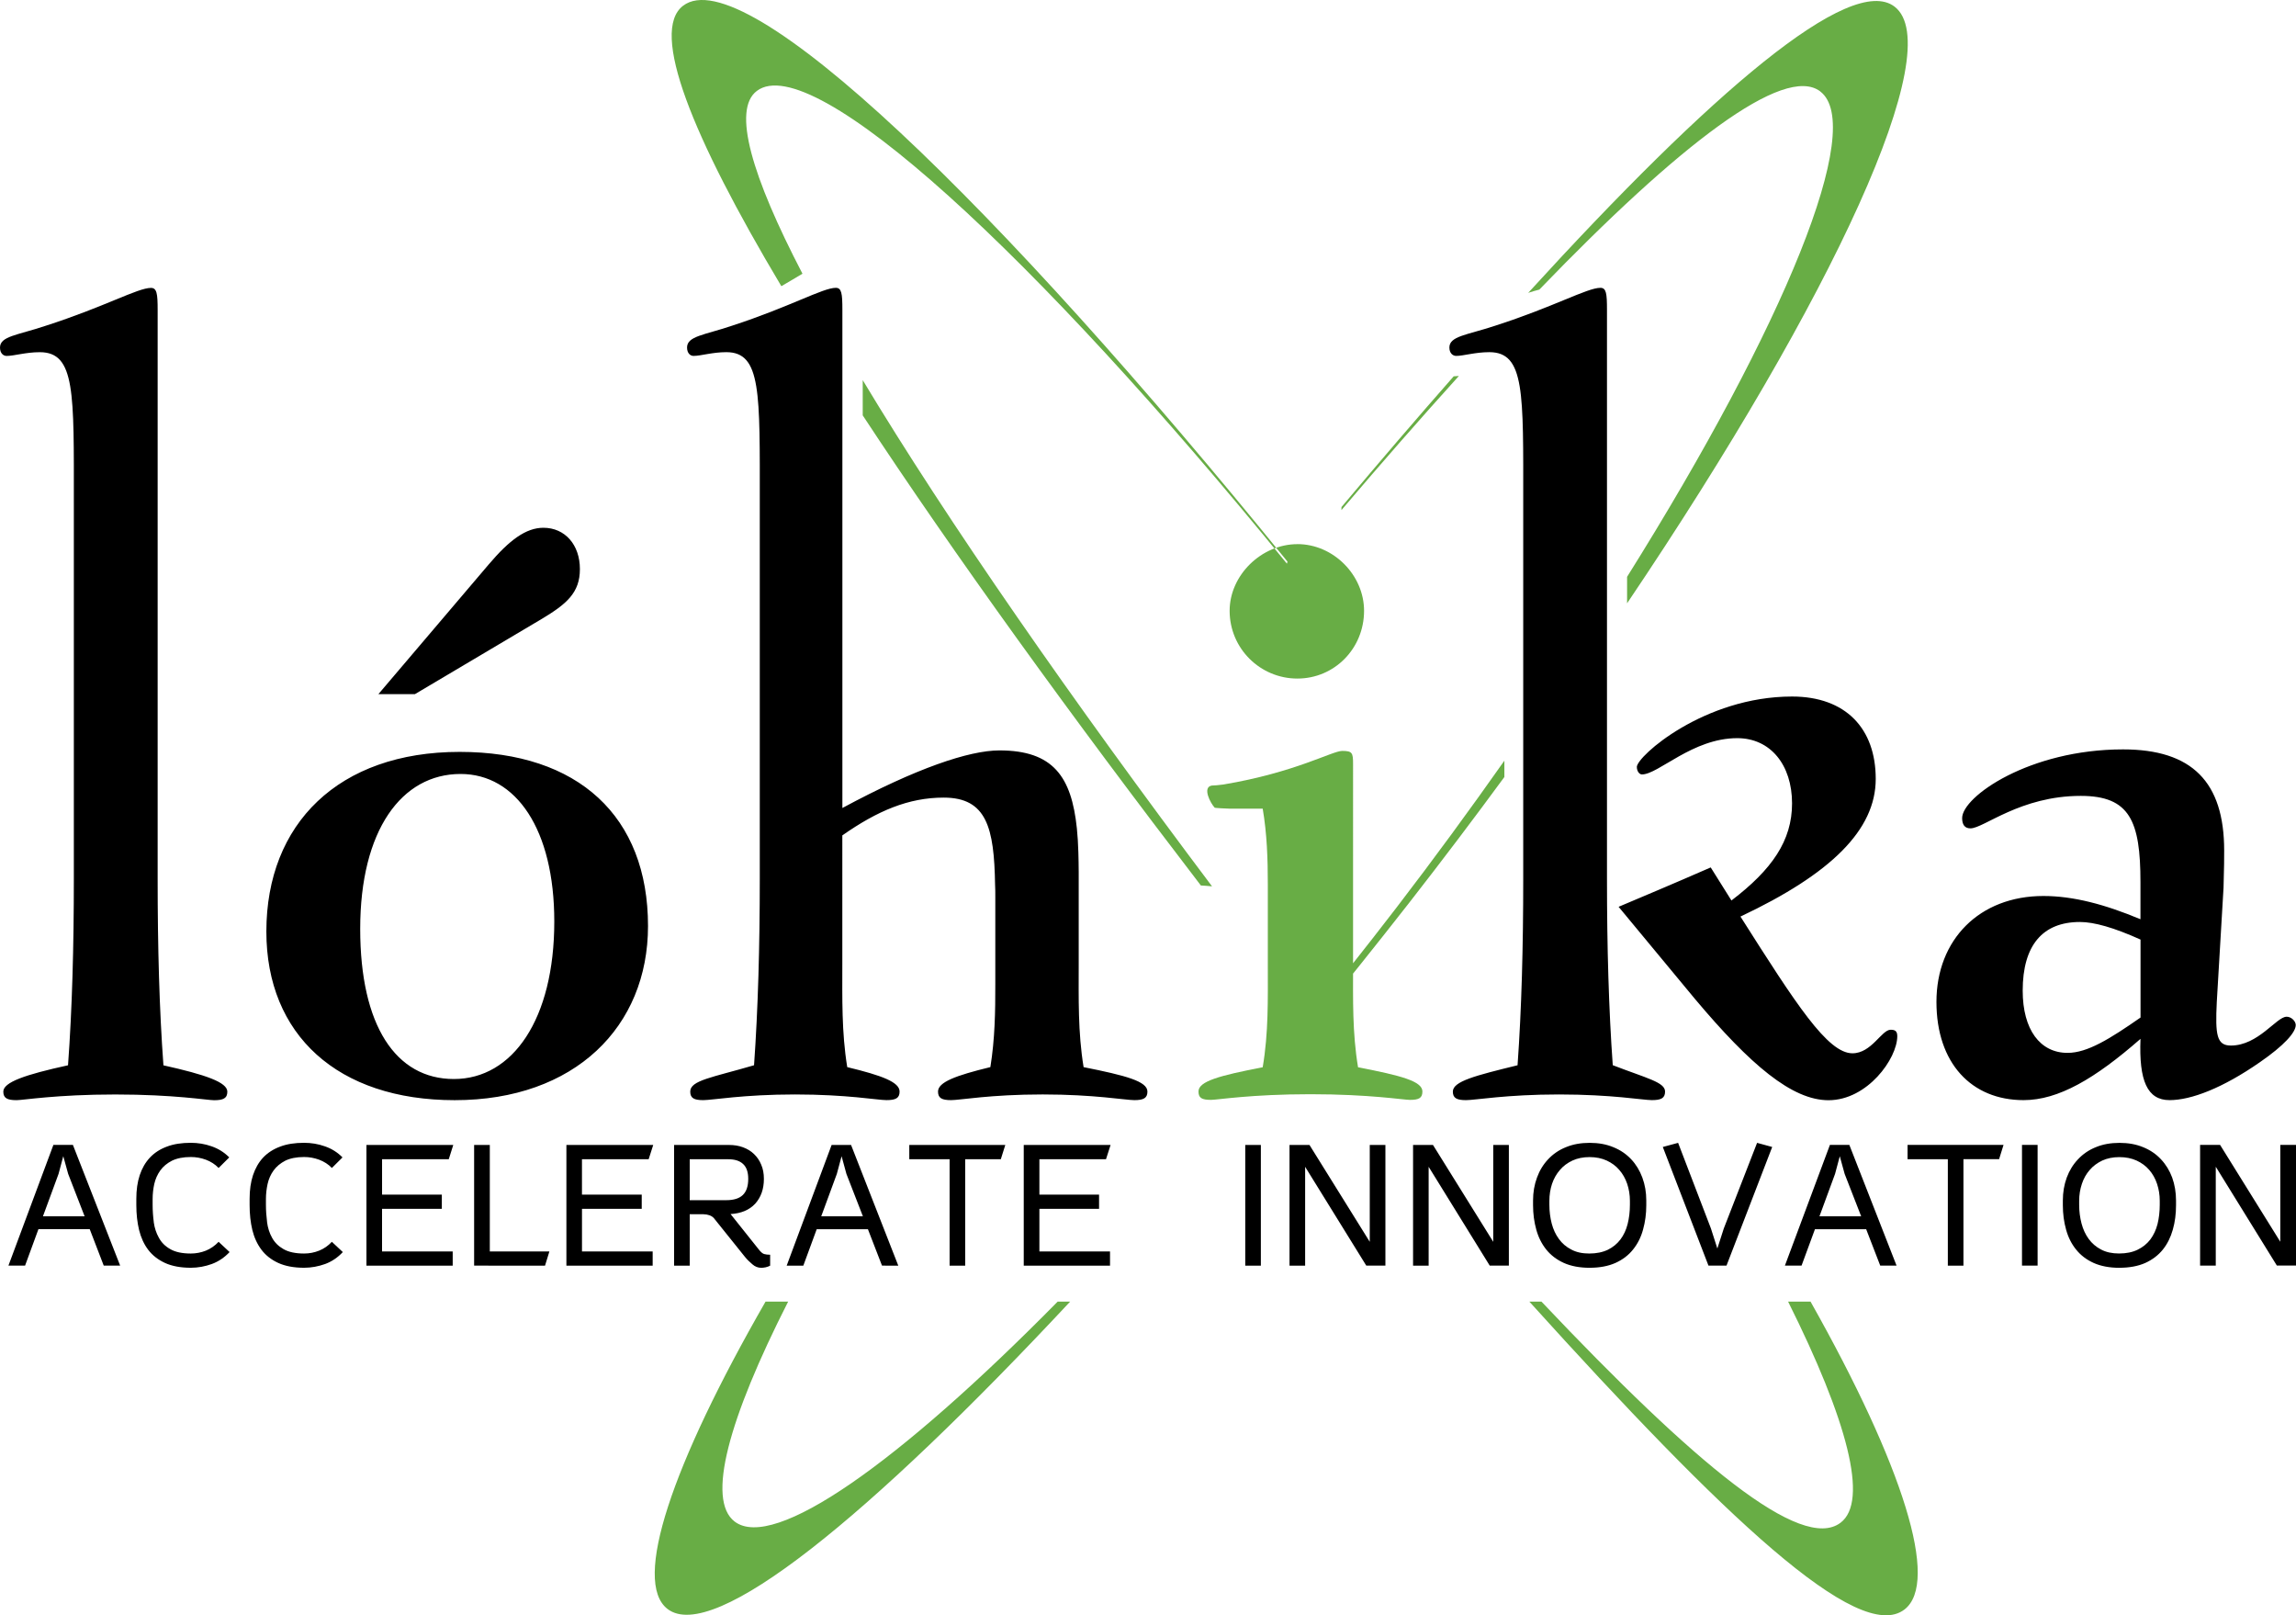 <svg xmlns="http://www.w3.org/2000/svg" width="200" height="140.666" viewBox="0 0 200 140.666"><path d="M.578 30.996c.65 0 1.664-.326 2.89-.326 3.106 0 2.964 3.544 2.964 13.094v32.778c0 5.847-.144 11.282-.507 16.226-3.757.822-5.637 1.478-5.637 2.294 0 .582.362.744 1.157.744.58 0 3.466-.495 8.603-.495 5.13 0 8.018.5 8.6.5.793 0 1.154-.163 1.154-.745 0-.816-1.88-1.473-5.566-2.294-.358-4.866-.504-10.297-.504-16.226v-49.57c0-1.405-.073-1.905-.582-1.905-1.157 0-4.046 1.652-9.178 3.3C1.52 29.197 0 29.27 0 30.267c0 .494.288.73.578.73zM47.188 53.9c2.176-1.304 3.326-2.287 3.326-4.34 0-2.126-1.304-3.6-3.18-3.6-1.513 0-2.954 1.062-4.765 3.194L32.96 60.45h3.18l11.047-6.55zm-7.15 11.577c-10.546 0-16.836 6.255-16.836 15.643 0 8.997 6.213 14.687 16.403 14.687 10.483 0 16.842-6.413 16.842-15.165 0-9.544-6.067-15.165-16.408-15.165zm-.5 28.488c-5.068 0-8.162-4.657-8.162-13.08 0-8.585 3.605-13.485 8.74-13.485 4.838 0 8.167 4.815 8.167 12.85 0 8.503-3.622 13.715-8.744 13.715zm159.63-5.422c-.86 0-2.454 2.507-4.838 2.507-1.23 0-1.374-.896-1.23-3.798l.588-9.954c.055-1.685.055-2.748.055-3.23 0-5.98-2.81-8.808-8.808-8.808-8.17 0-14.017 4.123-14.017 5.98 0 .563.217.897.726.897 1.158 0 4.334-2.828 9.61-2.828 4.263 0 5.197 2.18 5.197 7.51v3.232c-3.1-1.295-5.85-2.024-8.455-2.024-5.56 0-9.316 3.792-9.316 9.222 0 5.325 3.04 8.555 7.59 8.555 3.03 0 6.213-1.86 10.184-5.336-.143 3.64.585 5.336 2.533 5.336 1.874 0 4.624-1.044 7.878-3.31 2.095-1.447 3.112-2.585 3.112-3.23 0-.323-.37-.725-.803-.725zm-12.717.072c-2.67 1.856-4.62 3.073-6.35 3.073-2.39 0-3.908-2.018-3.908-5.42 0-3.95 1.74-5.978 4.984-5.978 1.236 0 2.97.49 5.28 1.532v6.793zM94.39 92.93c-.5-3.047-.426-6.01-.426-9.057v-7.9c0-.62-.016-1.193-.03-1.752-.022-.74-.063-1.44-.13-2.085-.468-4.516-2.08-6.788-6.746-6.788-2.637 0-7.264 1.558-13.68 5.015V26.97c0-1.405-.07-1.905-.57-1.905-1.136 0-3.99 1.653-9.05 3.302-2.415.816-3.91.9-3.91 1.897 0 .495.28.73.565.73.642 0 1.637-.326 2.856-.326 3.06 0 2.914 3.545 2.914 13.095V76.54c0 5.847-.15 11.282-.5 16.226-3.638 1.066-5.558 1.312-5.558 2.294 0 .582.353.744 1.138.744.782 0 3.49-.495 7.98-.495 4.556 0 7.188.493 7.972.493.792 0 1.146-.162 1.146-.744 0-.816-1.495-1.39-4.56-2.13-.496-3.05-.428-6.01-.428-9.06V72.75c3.06-2.143 5.768-3.292 8.832-3.292 3.75 0 4.394 2.64 4.474 7.576.02.35.02.7.02 1.075v7.574c.005 2.424-.036 4.805-.43 7.244-3.056.742-4.56 1.316-4.56 2.132 0 .582.353.744 1.144.744.78 0 3.414-.495 7.977-.495 4.49 0 7.2.495 7.98.495.78 0 1.14-.162 1.14-.744 0-.892-1.853-1.39-5.562-2.13zm48.193-26.137c0 .37.222.648.44.648 1.442 0 4.403-3.16 8.306-3.16 2.892 0 4.773 2.33 4.773 5.68 0 3.246-1.746 5.766-5.28 8.457l-1.805-2.88c-3.4 1.488-6.066 2.6-8.024 3.43l6.648 8.02c4.836 5.755 8.46 8.823 11.635 8.823 3.39 0 5.992-3.627 5.992-5.58 0-.46-.214-.557-.58-.557-.787 0-1.66 2.05-3.326 2.05-2.165 0-4.91-4.276-9.754-11.907 7.876-3.716 11.783-7.538 11.783-11.988 0-4.38-2.605-7.173-7.292-7.173-7.66 0-13.52 5.208-13.52 6.14zm-2.098 25.976c-.35-4.87-.504-10.3-.504-16.23V26.97c0-1.405-.062-1.905-.57-1.905-1.158 0-4.046 1.653-9.176 3.302-2.46.816-3.982.9-3.982 1.897 0 .495.3.73.593.73.64 0 1.653-.326 2.886-.326 3.104 0 2.953 3.544 2.953 13.094v32.78c0 5.846-.14 11.28-.494 16.225-3.693.904-5.637 1.4-5.637 2.293 0 .582.36.744 1.156.744.787 0 3.532-.495 8.09-.495 4.62 0 7.3.493 8.09.493s1.15-.162 1.15-.744c0-.818-1.576-1.146-4.55-2.296zM3.348 107.04l-1.163 3.173H.735l3.916-10.51h1.7l4.115 10.51h-1.43l-1.22-3.172H3.347zm.395-1.122H7.37l-1.434-3.696-.424-1.537-.41 1.537-1.36 3.696zm9.648.503c.067.5.22.96.446 1.36.22.417.552.748.994.996.434.255 1.035.384 1.79.384.455 0 .89-.084 1.312-.25.415-.17.784-.424 1.11-.77l.956.893c-.447.472-.96.824-1.55 1.04-.58.21-1.193.327-1.827.327-.894 0-1.65-.145-2.252-.42-.603-.28-1.093-.66-1.46-1.143-.37-.487-.63-1.062-.795-1.723-.16-.666-.24-1.39-.24-2.166v-.556c0-.768.096-1.45.295-2.053.197-.598.494-1.11.885-1.53.394-.42.885-.74 1.483-.96.593-.226 1.292-.33 2.086-.33.61 0 1.217.096 1.81.306.585.204 1.1.523 1.535.965l-.926.92c-.314-.326-.68-.557-1.11-.72-.43-.157-.87-.234-1.31-.234-.665 0-1.21.11-1.643.32-.427.22-.772.503-1.02.854-.25.35-.425.744-.523 1.18-.093.43-.142.86-.142 1.3v.5c0 .503.034 1.006.1 1.51zm9.87 0c.066.5.21.96.435 1.36.227.417.56.748.998.996.443.255 1.038.384 1.793.384.46 0 .893-.084 1.31-.25.418-.17.79-.424 1.11-.77l.955.893c-.44.472-.954.824-1.54 1.04-.59.21-1.2.327-1.834.327-.898 0-1.644-.145-2.25-.42-.61-.28-1.093-.66-1.46-1.143-.367-.487-.634-1.062-.797-1.723-.16-.666-.238-1.39-.238-2.166v-.556c0-.768.096-1.45.294-2.053.2-.598.49-1.11.878-1.53.398-.42.894-.74 1.49-.96.592-.226 1.287-.33 2.083-.33.617 0 1.22.096 1.81.306.592.204 1.1.523 1.535.965l-.924.92c-.31-.326-.684-.557-1.11-.72-.432-.157-.862-.234-1.31-.234-.662 0-1.21.11-1.64.32-.422.22-.768.503-1.02.854-.252.35-.427.744-.522 1.18-.092.43-.143.86-.143 1.3v.5c0 .503.035 1.006.1 1.51zm16.177 3.796H31.92v-10.51h7.563l-.392 1.242h-5.81v3.083h5.206v1.237H33.28v3.712h6.154v1.235zm3.228-10.51v9.274h5.19l-.38 1.235H41.3v-10.51h1.363zm14.19 10.51h-7.518v-10.51H56.9l-.396 1.242h-5.81v3.083H55.9v1.237h-5.204v3.712h6.157v1.235zm5.375-4.084c-.11-.14-.257-.242-.424-.3-.175-.06-.345-.092-.52-.092H60.08v4.476h-1.36v-10.51h4.777c.44 0 .85.063 1.224.202.378.14.7.335.96.59.27.258.48.564.63.933.155.357.23.77.23 1.226 0 .898-.26 1.615-.764 2.172-.51.545-1.225.84-2.138.895l2.434 3.054c.18.234.338.38.485.425.14.04.316.064.528.064v.95c-.11.06-.242.108-.383.142-.15.027-.277.046-.378.046-.292 0-.557-.1-.786-.305-.24-.204-.458-.41-.647-.646l-2.664-3.32zm-2.15-1.617h3.176c.65 0 1.137-.148 1.45-.452.313-.304.47-.77.47-1.404 0-.593-.15-1.02-.448-1.296-.296-.28-.73-.413-1.294-.413H60.08v3.567zm11.06 2.53l-1.165 3.17h-1.45l3.915-10.51h1.693l4.113 10.51H76.83l-1.227-3.17H71.14zm.395-1.124h3.63l-1.437-3.696-.42-1.537-.414 1.537-1.36 3.696zm12.54-4.973v9.268h-1.358v-9.268h-3.512v-1.243h8.363l-.39 1.243h-3.103zm12.62 9.268h-7.52v-10.51h7.564l-.398 1.242H90.54v3.083h5.197v1.236H90.54v3.712h6.152v1.236zm13.135-10.51v10.51h-1.36v-10.51h1.358zm2.496 10.51v-10.51h1.74l5.25 8.435v-8.437h1.363v10.51h-1.666l-5.327-8.607v8.608h-1.364zm10.762 0v-10.51h1.735l5.25 8.435v-8.437h1.36v10.51h-1.666l-5.322-8.607v8.608h-1.36zm15.382.186c-.876 0-1.63-.146-2.25-.423-.626-.284-1.136-.675-1.532-1.167-.39-.49-.68-1.06-.866-1.73-.187-.668-.282-1.377-.282-2.134v-.406c0-.716.114-1.38.345-2 .22-.61.548-1.143.97-1.59.422-.453.94-.81 1.55-1.053.614-.255 1.302-.377 2.065-.377.768 0 1.456.123 2.064.378.612.245 1.128.6 1.555 1.054.42.446.742.978.97 1.59.23.62.344 1.283.344 2v.406c0 .757-.096 1.466-.283 2.13-.182.672-.476 1.243-.87 1.732-.39.492-.903.882-1.53 1.167-.622.277-1.372.422-2.25.422zm0-9.64c-.565 0-1.06.1-1.495.3-.438.207-.803.474-1.096.824-.3.342-.528.747-.687 1.21-.153.464-.23.958-.23 1.472v.345c0 .577.07 1.12.203 1.635.133.51.344.96.626 1.343.28.39.64.698 1.083.923.438.238.96.346 1.562.346.622 0 1.163-.11 1.616-.326.447-.22.81-.52 1.1-.898.283-.38.495-.823.625-1.34.13-.51.2-1.078.2-1.684v-.346c0-.514-.083-1.01-.236-1.472-.16-.464-.386-.868-.686-1.21-.293-.35-.663-.617-1.1-.822-.44-.2-.936-.3-1.493-.3zm7.706-1.24l2.86 7.46.558 1.74.56-1.74 2.902-7.46 1.316.36-3.98 10.33h-1.572l-3.977-10.33 1.333-.36zm11.92 7.52l-1.167 3.17h-1.45l3.92-10.51h1.693l4.112 10.51h-1.422l-1.225-3.17h-4.46zm.393-1.122h3.633l-1.44-3.696-.423-1.535-.412 1.537-1.36 3.697zm12.542-4.973v9.268h-1.36v-9.268h-3.508V99.7h8.36l-.387 1.244h-3.106zm6.46-1.243v10.51h-1.36V99.7h1.36zm7.13 10.7c-.877 0-1.63-.147-2.25-.424-.627-.284-1.137-.675-1.528-1.167-.397-.49-.685-1.06-.87-1.73-.188-.666-.283-1.375-.283-2.132v-.406c0-.716.114-1.38.34-2 .227-.61.554-1.143.98-1.59.423-.453.938-.81 1.547-1.053.612-.256 1.3-.378 2.065-.378.766 0 1.452.122 2.064.377.606.244 1.13.6 1.55 1.053.424.448.75.98.977 1.59.222.62.336 1.285.336 2v.408c0 .758-.09 1.467-.28 2.13-.19.673-.474 1.244-.867 1.733-.394.49-.905.88-1.53 1.166-.623.276-1.376.42-2.252.42zm0-9.64c-.563 0-1.062.1-1.5.3-.43.206-.795.473-1.094.823-.3.342-.527.747-.68 1.21-.155.464-.236.958-.236 1.472v.345c0 .575.072 1.12.207 1.633.135.51.344.96.624 1.343.284.39.644.698 1.08.923.443.236.962.344 1.568.344.623 0 1.165-.11 1.608-.326.453-.22.82-.517 1.113-.896.28-.38.493-.822.626-1.34.126-.51.193-1.077.193-1.683v-.346c0-.514-.08-1.01-.234-1.472-.154-.463-.38-.867-.678-1.21-.3-.35-.665-.616-1.103-.82-.446-.2-.94-.3-1.495-.3zm7.024 9.452V99.7h1.74l5.245 8.436V99.7H200v10.51h-1.667l-5.322-8.607v8.608h-1.36z"/><path d="M118.297 92.94c-.502-2.998-.434-5.905-.434-8.908V66.528c0-.972-.068-1.136-.946-1.136-.87 0-4.075 1.87-10.34 2.924-.457.066-.757.08-1.018.092-.85.138-.13 1.526.253 1.932.02.02 1.024.083 1.347.083h2.833c.372 2.188.445 4.374.445 6.564v7.046c0 3.003.065 5.91-.446 8.907-3.782.73-5.593 1.222-5.593 2.11 0 .568.29.73 1.09.73.58 0 3.49-.492 8.66-.492 5.16 0 8.083.493 8.662.493.79 0 1.093-.16 1.093-.73 0-.89-1.827-1.38-5.61-2.11zm-5.286-45.557c3.15 0 5.81 2.707 5.81 5.808 0 3.28-2.575 5.9-5.81 5.9-3.24 0-5.9-2.62-5.9-5.9 0-3.1 2.766-5.804 5.9-5.804zM75.15 33.095v3.076c7.95 12.09 18.184 26.248 29.455 40.94.204.004.83.058.972.075C93.405 61 82.56 45.425 75.145 33.095zM59.5.502c-2.907 2.222.76 11.345 8.562 24.42.62-.352 1.227-.727 1.84-1.086-4.416-8.483-6.144-14.29-3.972-15.92 4.822-3.638 24.278 14.268 46.17 41.17l.045-.164.003-.017C86.926 17.785 64.84-3.595 59.5.502zm98.207 112.845h-1.95c5.146 10.294 7.054 17.393 4.567 19.26-3.413 2.57-12.664-5.12-26.053-19.26h-1.054c16.948 18.745 28.68 29.873 32.675 26.816 3.084-2.363-.106-12.496-8.18-26.816zM126.63 32.77c-3.163 3.597-6.42 7.39-9.777 11.386l-.003.265c3.53-4.154 6.956-8.062 10.23-11.68l-.45.03zm31.927-24.807c3.977 3.013-3.046 20.278-16.825 42.27v2.306C159.865 25.643 169.678 4.17 165.038.583c-3.816-2.945-15.964 7.443-31.92 24.92.318-.107.642-.198.97-.284 12.157-12.607 21.324-19.65 24.47-17.26zm-27.51 58.275c-2.972 4.218-6.1 8.498-9.418 12.82-2.8 3.643-5.587 7.15-8.35 10.525l.686.004c2.908-3.544 5.844-7.206 8.79-10.974 2.877-3.686 5.635-7.336 8.288-10.948v-1.427zm-38.914 47.11c-13.88 14.085-24.73 21.745-28.138 19.156-2.473-1.886-.534-8.938 4.66-19.157h-1.968c-8.18 14.237-11.613 24.398-8.542 26.766 3.987 3.077 17.628-8.086 35.076-26.766h-1.084z" fill="#68AD45"/></svg>